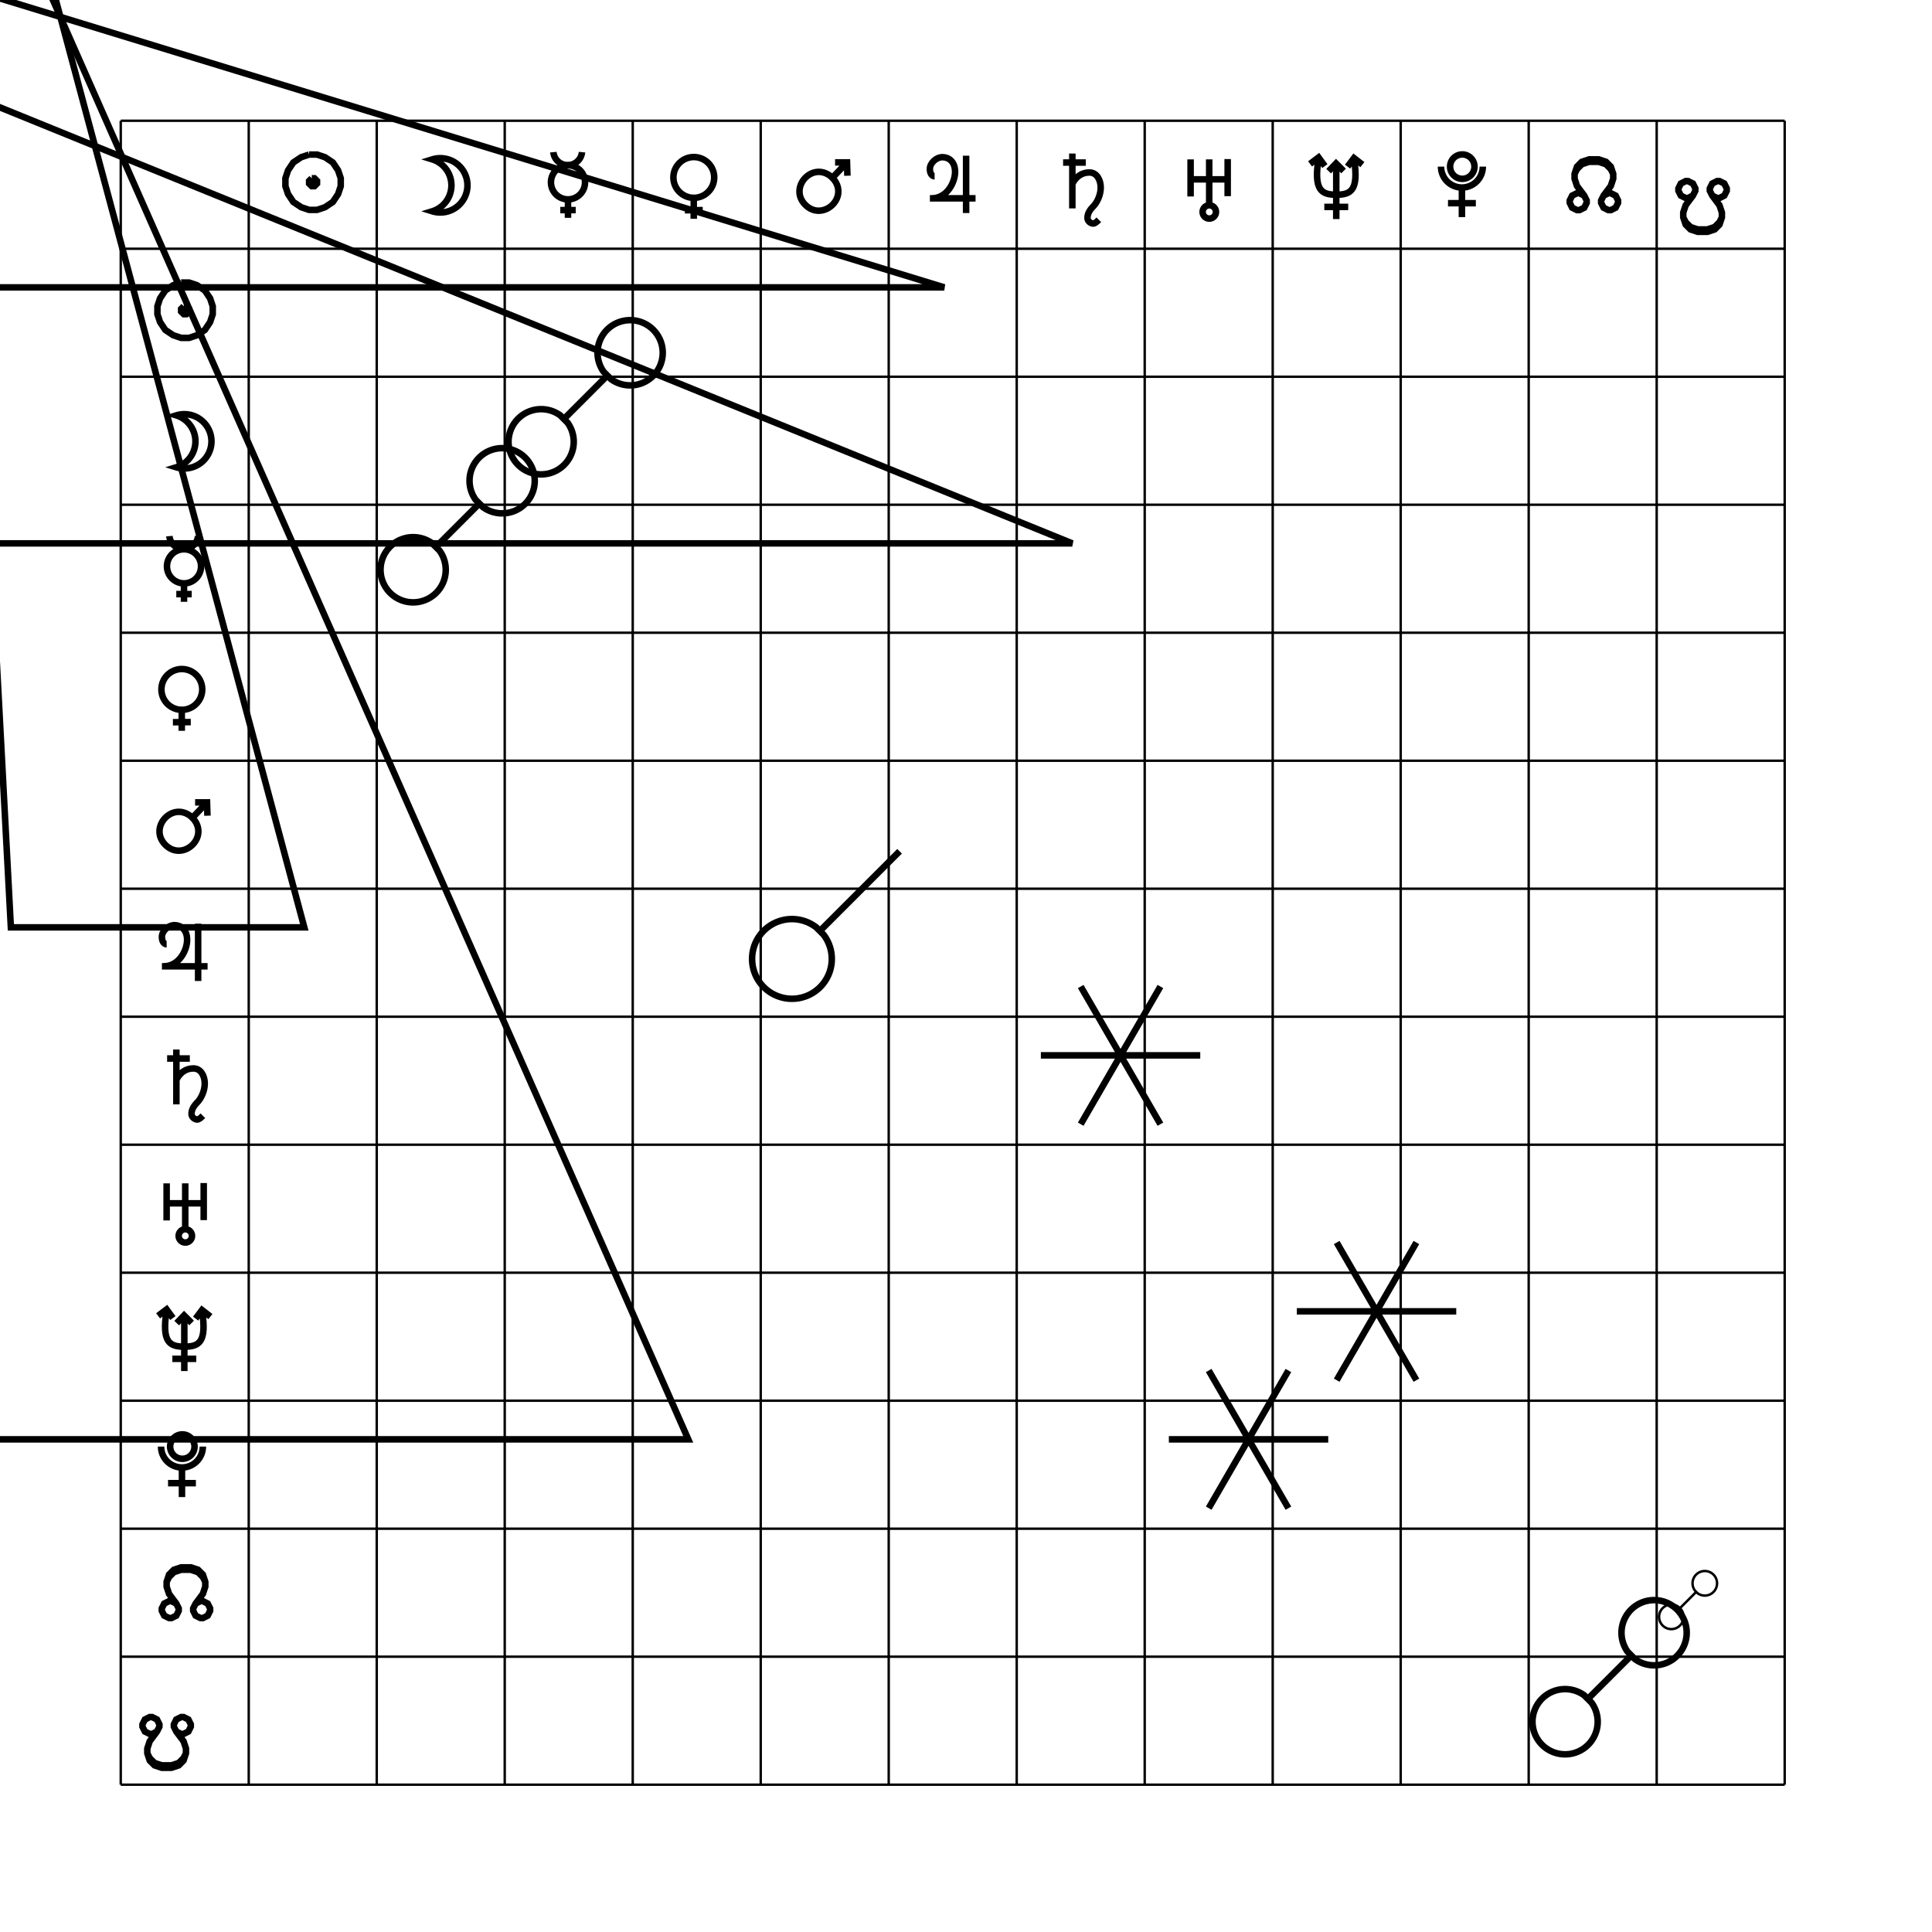 <?xml version="1.0" encoding="UTF-8" standalone="no"?>
<svg
   xmlns:dc="http://purl.org/dc/elements/1.1/"
   xmlns:cc="http://creativecommons.org/ns#"
   xmlns:rdf="http://www.w3.org/1999/02/22-rdf-syntax-ns#"
   xmlns:svg="http://www.w3.org/2000/svg"
   xmlns="http://www.w3.org/2000/svg"
   xmlns:sodipodi="http://sodipodi.sourceforge.net/DTD/sodipodi-0.dtd"
   xmlns:inkscape="http://www.inkscape.org/namespaces/inkscape"
   style="position: relative; overflow: hidden;"
   version="1.1"
   width="800"
   height="800"
   viewBox="0 0 800  800"
   id="svg216"
   sodipodi:docname="rejilla3.svg"
   inkscape:version="0.92.4 (5da689c313, 2019-01-14)">
  <defs
     id="defs220" />
  <sodipodi:namedview
     pagecolor="#ffffff"
     bordercolor="#666666"
     borderopacity="1"
     objecttolerance="10"
     gridtolerance="10"
     guidetolerance="10"
     inkscape:pageopacity="0"
     inkscape:pageshadow="2"
     inkscape:window-width="1920"
     inkscape:window-height="1017"
     id="namedview218"
     showgrid="false"
     inkscape:zoom="0.295"
     inkscape:cx="-306.77966"
     inkscape:cy="400"
     inkscape:window-x="-8"
     inkscape:window-y="-8"
     inkscape:window-maximized="1"
     inkscape:current-layer="aspects-aspectGrid" />
  <g
     id="aspects">
    <g
       id="aspects-aspectGrid">
      <line
         x1="50"
         y1="50"
         x2="50"
         y2="739"
         id="line2"
         style="stroke:#000000" />
      <line
         x1="103"
         y1="50"
         x2="103"
         y2="739"
         id="line4"
         style="stroke:#000000" />
      <line
         x1="156"
         y1="50"
         x2="156"
         y2="739"
         id="line6"
         style="stroke:#000000" />
      <line
         x1="209"
         y1="50"
         x2="209"
         y2="739"
         id="line8"
         style="stroke:#000000" />
      <line
         x1="262"
         y1="50"
         x2="262"
         y2="739"
         id="line10"
         style="stroke:#000000" />
      <line
         x1="315"
         y1="50"
         x2="315"
         y2="739"
         id="line12"
         style="stroke:#000000" />
      <line
         x1="368"
         y1="50"
         x2="368"
         y2="739"
         id="line14"
         style="stroke:#000000" />
      <line
         x1="421"
         y1="50"
         x2="421"
         y2="739"
         id="line16"
         style="stroke:#000000" />
      <line
         x1="474"
         y1="50"
         x2="474"
         y2="739"
         id="line18"
         style="stroke:#000000" />
      <line
         x1="527"
         y1="50"
         x2="527"
         y2="739"
         id="line20"
         style="stroke:#000000" />
      <line
         x1="580"
         y1="50"
         x2="580"
         y2="739"
         id="line22"
         style="stroke:#000000" />
      <line
         x1="633"
         y1="50"
         x2="633"
         y2="739"
         id="line24"
         style="stroke:#000000" />
      <line
         x1="686"
         y1="50"
         x2="686"
         y2="739"
         id="line26"
         style="stroke:#000000" />
      <line
         x1="739"
         y1="50"
         x2="739"
         y2="739"
         id="line28"
         style="stroke:#000000" />
      <line
         x1="50"
         y1="50"
         x2="739"
         y2="50"
         id="line30"
         style="stroke:#000000" />
      <line
         x1="50"
         y1="103"
         x2="739"
         y2="103"
         id="line32"
         style="stroke:#000000" />
      <line
         x1="50"
         y1="156"
         x2="739"
         y2="156"
         id="line34"
         style="stroke:#000000" />
      <line
         x1="50"
         y1="209"
         x2="739"
         y2="209"
         id="line36"
         style="stroke:#000000" />
      <line
         x1="50"
         y1="262"
         x2="739"
         y2="262"
         id="line38"
         style="stroke:#000000" />
      <line
         x1="50"
         y1="315"
         x2="739"
         y2="315"
         id="line40"
         style="stroke:#000000" />
      <line
         x1="50"
         y1="368"
         x2="739"
         y2="368"
         id="line42"
         style="stroke:#000000" />
      <line
         x1="50"
         y1="421"
         x2="739"
         y2="421"
         id="line44"
         style="stroke:#000000" />
      <line
         x1="50"
         y1="474"
         x2="739"
         y2="474"
         id="line46"
         style="stroke:#000000" />
      <line
         x1="50"
         y1="527"
         x2="739"
         y2="527"
         id="line48"
         style="stroke:#000000" />
      <line
         x1="50"
         y1="580"
         x2="739"
         y2="580"
         id="line50"
         style="stroke:#000000" />
      <line
         x1="50"
         y1="633"
         x2="739"
         y2="633"
         id="line52"
         style="stroke:#000000" />
      <line
         x1="50"
         y1="686"
         x2="739"
         y2="686"
         id="line54"
         style="stroke:#000000" />
      <line
         x1="50"
         y1="739"
         x2="739"
         y2="739"
         id="line56"
         style="stroke:#000000" />
      <g
         transform="matrix(1.5,0,0,1.5,-64,-32)"
         id="g60">
        <path
           d="m 128,64 -2.182,0.727 -2.182,1.455 -1.455,2.182 -0.727,2.182 v 2.182 l 0.727,2.182 1.455,2.182 2.182,1.455 L 128,79.273 h 2.182 l 2.182,-0.727 2.182,-1.455 1.455,-2.182 0.727,-2.182 V 70.545 L 136,68.364 134.545,66.182 132.364,64.727 130.182,64 H 128 m 0.727,6.545 L 128,71.273 v 0.727 l 0.727,0.727 h 0.727 l 0.727,-0.727 v -0.727 l -0.727,-0.727 h -0.727 m 0,0.727 v 0.727 h 0.727 v -0.727 h -0.727"
           id="path58"
           inkscape:connector-curvature="0"
           style="fill:none;stroke:#000000;stroke-width:1.8" />
      </g>
      <g
         transform="matrix(1.5,0,0,1.5,-89.5,-33)"
         id="g64">
        <path
           d="M 179,66 A 7.497,7.497 0 0 1 179,80.327 7.497,7.497 0 1 0 179,66 Z"
           id="path62"
           inkscape:connector-curvature="0"
           style="fill:none;stroke:#000000;stroke-width:1.8" />
      </g>
      <g
         transform="matrix(1.5,0,0,1.5,-116,-43.5)"
         id="g70">
        <path
           d="m 232,87 h 4.26 m -2.13,-2.982 v 5.112 m 4.703,-9.798 a 4.703,4.703 0 0 1 -4.703,4.703 4.703,4.703 0 0 1 -4.703,-4.703 4.703,4.703 0 0 1 4.703,-4.703 4.703,4.703 0 0 1 4.703,4.703 z"
           id="path66"
           inkscape:connector-curvature="0"
           style="fill:none;stroke:#000000;stroke-width:1.8" />
        <path
           d="m 238,71 a 3.972,3.972 0 0 1 -3.955,3.591 3.972,3.972 0 0 1 -3.952,-3.594"
           id="path68"
           inkscape:connector-curvature="0"
           style="fill:none;stroke:#000000;stroke-width:1.8" />
      </g>
      <g
         transform="matrix(1.5,0,0,1.5,-145.5,-43.5)"
         id="g74">
        <path
           d="m 291,87 -4.938,0.04 m 2.449,2.365 v -5.79 c -3.11,-0.009 -5.625,-2.534 -5.62,-5.642 0.004,-3.108 2.527,-5.622 5.636,-5.622 3.109,0 5.631,2.514 5.636,5.622 0.004,3.108 -2.511,5.634 -5.62,5.642"
           id="path72"
           inkscape:connector-curvature="0"
           style="fill:none;stroke:#000000;stroke-width:1.8" />
      </g>
      <g
         transform="matrix(1.5,0,0,1.5,-172,-36.5)"
         id="g78">
        <path
           d="m 344,73 c -5.247,-4.151 -11.699,3.206 -7.019,7.886 4.681,4.68 12.037,-1.771 7.886,-7.019 z m 0,0 0.434,0.434 3.997,-4.217 m -3.24,-0.055 h 3.295 l 0.11,3.682"
           id="path76"
           inkscape:connector-curvature="0"
           style="fill:none;stroke:#000000;stroke-width:1.8" />
      </g>
      <g
         transform="matrix(1.5,0,0,1.5,-193.5,-36.5)"
         id="g82">
        <path
           d="m 387,73 c -0.435,0 -1.304,-0.406 -1.304,-2.029 0,-1.623 1.739,-3.246 3.478,-3.246 1.739,0 3.478,1.217 3.478,4.057 0,2.84 -2.174,7.303 -6.521,7.303 m 12.173,0 h -12.607 m 9.999,-11.766 v 15.823"
           id="path80"
           inkscape:connector-curvature="0"
           style="fill:none;stroke:#000000;stroke-width:1.8" />
      </g>
      <g
         transform="matrix(1.5,0,0,1.5,-227.5,-45.5)"
         id="g86">
        <path
           d="m 455,91 c -0.522,0.522 -1.044,1.044 -1.567,1.044 -0.522,0 -1.567,-0.522 -1.567,-1.567 0,-1.044 0.522,-2.089 1.567,-3.133 1.044,-1.044 2.089,-3.133 2.089,-5.222 0,-2.089 -1.044,-4.178 -3.133,-4.178 -1.976,0 -3.656,1.044 -4.7,3.133 m -2.555,-5.875 h 6.267 m -3.711,-2.481 v 15.144"
           id="path84"
           inkscape:connector-curvature="0"
           style="fill:none;stroke:#000000;stroke-width:1.8" />
      </g>
      <g
         transform="matrix(1.5,0,0,1.5,-246.5,-33)"
         id="g92">
        <path
           d="M 493,66 V 76.238 M 503.236,65.911 v 10.238 m -10.266,-4.639 h 10.231 m -5.064,-5.515 v 11.95"
           id="path88"
           inkscape:connector-curvature="0"
           style="fill:none;stroke:#000000;stroke-width:1.8" />
        <path
           d="M 500,80.5 A 1.838,1.838 0 0 1 498.162,82.338 1.838,1.838 0 0 1 496.323,80.5 1.838,1.838 0 0 1 498.162,78.662 1.838,1.838 0 0 1 500,80.5 Z"
           id="path90"
           inkscape:connector-curvature="0"
           style="fill:none;stroke:#000000;stroke-width:1.8" />
      </g>
      <g
         transform="matrix(1.5,0,0,1.5,-279,-34.5)"
         id="g96">
        <path
           d="m 558,69 1.771,-2.363 2.319,1.804 m -14.443,-0.2 2.341,-1.774 1.741,2.386 m -1.8,-1.773 c -1.238,8.41 0.825,9.671 4.951,9.671 4.126,0 6.189,-1.261 4.951,-9.671 m -7.053,3.17 2.04,-2.126 2.086,2.079 m -5.324,9.912 h 6.601 m -3.301,-12.194 v 15.558"
           id="path94"
           inkscape:connector-curvature="0"
           style="fill:none;stroke:#000000;stroke-width:1.8" />
      </g>
      <g
         transform="matrix(1.5,0,0,1.5,-307,-34.5)"
         id="g102">
        <path
           d="m 614,69 a 5.768,5.768 0 0 1 -2.884,4.995 5.768,5.768 0 0 1 -5.768,0 A 5.768,5.768 0 0 1 602.465,69 m 5.768,13.939 V 74.768 m -3.845,4.326 h 7.69"
           id="path98"
           inkscape:connector-curvature="0"
           style="fill:none;stroke:#000000;stroke-width:1.8" />
        <path
           d="M 611.7,69 A 3.364,3.364 0 0 1 608.336,72.364 3.364,3.364 0 0 1 604.971,69 3.364,3.364 0 0 1 608.336,65.636 3.364,3.364 0 0 1 611.7,69 Z"
           id="path100"
           inkscape:connector-curvature="0"
           style="fill:none;stroke:#000000;stroke-width:1.8" />
      </g>
      <g
         transform="matrix(1.5,0,0,1.5,-328,-40.5)"
         id="g106">
        <path
           d="m 656,81 -1.333,-0.667 H 654 L 652.667,81 652,82.333 V 83 l 0.667,1.333 L 654,85 h 0.667 L 656,84.333 656.667,83 V 82.333 L 656,81 l -2,-2.667 -0.667,-2 V 75 L 654,73 l 1.333,-1.333 2,-0.667 H 660 l 2,0.667 L 663.333,73 664,75 v 1.333 l -0.667,2 -2,2.667 -0.667,1.333 V 83 l 0.667,1.333 L 662.667,85 h 0.667 L 664.667,84.333 665.333,83 V 82.333 L 664.667,81 663.333,80.333 h -0.667 L 661.333,81 m -8,-6 0.667,-1.333 1.333,-1.333 2,-0.667 H 660 l 2,0.667 1.333,1.333 L 664,75"
           id="path104"
           inkscape:connector-curvature="0"
           style="fill:none;stroke:#000000;stroke-width:1.8" />
      </g>
      <g
         transform="matrix(1.5,0,0,1.5,-354.5,-40.5)"
         id="g110">
        <path
           transform="rotate(180,709,81)"
           d="m 709,81 -1.333,-0.667 H 707 L 705.667,81 705,82.333 V 83 l 0.667,1.333 L 707,85 h 0.667 L 709,84.333 709.667,83 V 82.333 L 709,81 l -2,-2.667 -0.667,-2 V 75 L 707,73 l 1.333,-1.333 2,-0.667 H 713 l 2,0.667 L 716.333,73 717,75 v 1.333 l -0.667,2 -2,2.667 -0.667,1.333 V 83 l 0.667,1.333 L 715.667,85 h 0.667 L 717.667,84.333 718.333,83 V 82.333 L 717.667,81 716.333,80.333 h -0.667 L 714.333,81 m -8,-6 0.667,-1.333 1.333,-1.333 2,-0.667 H 713 l 2,0.667 1.333,1.333 L 717,75"
           id="path108"
           inkscape:connector-curvature="0"
           style="fill:none;stroke:#000000;stroke-width:1.8" />
      </g>
      <g
         transform="matrix(1.5,0,0,1.5,-37.5,-58.5)"
         id="g114">
        <path
           d="m 75,117 -2.182,0.727 -2.182,1.455 -1.455,2.182 -0.727,2.182 v 2.182 l 0.727,2.182 1.455,2.182 2.182,1.455 L 75,132.273 h 2.182 l 2.182,-0.727 2.182,-1.455 1.455,-2.182 0.727,-2.182 v -2.182 L 83,121.364 81.545,119.182 79.364,117.727 77.182,117 H 75 m 0.727,6.545 L 75,124.273 V 125 l 0.727,0.727 h 0.727 L 77.182,125 v -0.727 l -0.727,-0.727 h -0.727 m 0,0.727 V 125 h 0.727 v -0.727 h -0.727"
           id="path112"
           inkscape:connector-curvature="0"
           style="fill:none;stroke:#000000;stroke-width:1.8" />
      </g>
      <g
         transform="matrix(1.5,0,0,1.5,-36.5,-86)"
         id="g118">
        <path
           d="M 73,172 A 7.497,7.497 0 0 1 73,186.327 7.497,7.497 0 1 0 73,172 Z"
           id="path116"
           inkscape:connector-curvature="0"
           style="fill:none;stroke:#000000;stroke-width:1.8" />
      </g>
      <g
         transform="matrix(1.5,0,0,1.5,-36.5,-123)"
         id="g124">
        <path
           d="m 73,246 h 4.26 m -2.13,-2.982 v 5.112 m 4.703,-9.798 a 4.703,4.703 0 0 1 -4.703,4.703 4.703,4.703 0 0 1 -4.703,-4.703 4.703,4.703 0 0 1 4.703,-4.703 4.703,4.703 0 0 1 4.703,4.703 z"
           id="path120"
           inkscape:connector-curvature="0"
           style="fill:none;stroke:#000000;stroke-width:1.8" />
        <path
           d="m 79,230 a 3.972,3.972 0 0 1 -3.955,3.591 3.972,3.972 0 0 1 -3.952,-3.594"
           id="path122"
           inkscape:connector-curvature="0"
           style="fill:none;stroke:#000000;stroke-width:1.8" />
      </g>
      <g
         transform="matrix(1.5,0,0,1.5,-39.5,-149.5)"
         id="g128">
        <path
           d="m 79,299 -4.938,0.04 m 2.449,2.365 v -5.79 c -3.11,-0.008 -5.625,-2.534 -5.62,-5.642 0.004,-3.108 2.527,-5.622 5.636,-5.622 3.109,0 5.631,2.514 5.636,5.622 0.004,3.108 -2.511,5.634 -5.62,5.642"
           id="path126"
           inkscape:connector-curvature="0"
           style="fill:none;stroke:#000000;stroke-width:1.8" />
      </g>
      <g
         transform="matrix(1.5,0,0,1.5,-39.5,-169)"
         id="g132">
        <path
           d="m 79,338 c -5.247,-4.151 -11.699,3.206 -7.019,7.886 4.68,4.68 12.037,-1.771 7.886,-7.019 z m 0,0 0.434,0.434 3.997,-4.217 m -3.24,-0.055 h 3.295 l 0.11,3.682"
           id="path130"
           inkscape:connector-curvature="0"
           style="fill:none;stroke:#000000;stroke-width:1.8" />
      </g>
      <g
         transform="matrix(1.5,0,0,1.5,-34.5,-195.5)"
         id="g136">
        <path
           d="m 69,391 c -0.435,0 -1.304,-0.406 -1.304,-2.029 0,-1.623 1.739,-3.246 3.478,-3.246 1.739,0 3.478,1.217 3.478,4.057 0,2.84 -2.174,7.303 -6.521,7.303 m 12.173,0 H 67.696 m 9.999,-11.766 v 15.823"
           id="path134"
           inkscape:connector-curvature="0"
           style="fill:none;stroke:#000000;stroke-width:1.8" />
      </g>
      <g
         transform="matrix(1.5,0,0,1.5,-42,-231)"
         id="g140">
        <path
           d="m 84,462 c -0.522,0.522 -1.044,1.044 -1.567,1.044 -0.522,0 -1.567,-0.522 -1.567,-1.567 0,-1.044 0.522,-2.089 1.567,-3.133 1.044,-1.044 2.089,-3.133 2.089,-5.222 0,-2.089 -1.044,-4.178 -3.133,-4.178 -1.976,0 -3.656,1.044 -4.7,3.133 m -2.555,-5.875 h 6.267 m -3.711,-2.481 v 15.144"
           id="path138"
           inkscape:connector-curvature="0"
           style="fill:none;stroke:#000000;stroke-width:1.8" />
      </g>
      <g
         transform="matrix(1.5,0,0,1.5,-34.5,-245)"
         id="g146">
        <path
           d="m 69,490 v 10.238 M 79.236,489.911 v 10.238 m -10.266,-4.639 h 10.231 m -5.064,-5.515 v 11.95"
           id="path142"
           inkscape:connector-curvature="0"
           style="fill:none;stroke:#000000;stroke-width:1.8" />
        <path
           d="M 76,504.5 A 1.838,1.838 0 0 1 74.162,506.338 1.838,1.838 0 0 1 72.323,504.5 1.838,1.838 0 0 1 74.162,502.662 1.838,1.838 0 0 1 76,504.5 Z"
           id="path144"
           inkscape:connector-curvature="0"
           style="fill:none;stroke:#000000;stroke-width:1.8" />
      </g>
      <g
         transform="matrix(1.5,0,0,1.5,-40.5,-273)"
         id="g150">
        <path
           d="m 81,546 1.771,-2.363 2.319,1.804 m -14.443,-0.2 2.341,-1.774 1.741,2.386 m -1.8,-1.773 c -1.238,8.41 0.825,9.671 4.951,9.671 4.126,0 6.189,-1.261 4.951,-9.671 m -7.053,3.17 2.04,-2.126 2.086,2.079 m -5.324,9.912 h 6.601 m -3.301,-12.194 v 15.558"
           id="path148"
           inkscape:connector-curvature="0"
           style="fill:none;stroke:#000000;stroke-width:1.8" />
      </g>
      <g
         transform="matrix(1.5,0,0,1.5,-42,-299.5)"
         id="g156">
        <path
           d="m 84,599 a 5.768,5.768 0 0 1 -2.884,4.995 5.768,5.768 0 0 1 -5.768,0 A 5.768,5.768 0 0 1 72.465,599 m 5.768,13.939 v -8.171 m -3.845,4.326 h 7.69"
           id="path152"
           inkscape:connector-curvature="0"
           style="fill:none;stroke:#000000;stroke-width:1.8" />
        <path
           d="M 81.7,599 A 3.364,3.364 0 0 1 78.336,602.364 3.364,3.364 0 0 1 74.971,599 3.364,3.364 0 0 1 78.336,595.636 3.364,3.364 0 0 1 81.7,599 Z"
           id="path154"
           inkscape:connector-curvature="0"
           style="fill:none;stroke:#000000;stroke-width:1.8" />
      </g>
      <g
         transform="matrix(1.5,0,0,1.5,-36.5,-332)"
         id="g160">
        <path
           d="m 73,664 -1.333,-0.667 H 71 L 69.667,664 69,665.333 V 666 l 0.667,1.333 L 71,668 h 0.667 L 73,667.333 73.667,666 v -0.667 L 73,664 l -2,-2.667 -0.667,-2 V 658 L 71,656 l 1.333,-1.333 2,-0.667 H 77 l 2,0.667 L 80.333,656 81,658 v 1.333 l -0.667,2 -2,2.667 -0.667,1.333 V 666 l 0.667,1.333 L 79.667,668 h 0.667 L 81.667,667.333 82.333,666 v -0.667 L 81.667,664 80.333,663.333 H 79.667 L 78.333,664 m -8,-6 L 71,656.667 l 1.333,-1.333 2,-0.667 H 77 l 2,0.667 1.333,1.333 L 81,658"
           id="path158"
           inkscape:connector-curvature="0"
           style="fill:none;stroke:#000000;stroke-width:1.8" />
      </g>
      <g
         transform="matrix(1.5,0,0,1.5,-36.5,-358.5)"
         id="g164">
        <path
           transform="rotate(180,73,717)"
           d="m 73,717 -1.333,-0.667 H 71 L 69.667,717 69,718.333 V 719 l 0.667,1.333 L 71,721 h 0.667 L 73,720.333 73.667,719 v -0.667 L 73,717 l -2,-2.667 -0.667,-2 V 711 L 71,709 l 1.333,-1.333 2,-0.667 H 77 l 2,0.667 L 80.333,709 81,711 v 1.333 l -0.667,2 -2,2.667 -0.667,1.333 V 719 l 0.667,1.333 L 79.667,721 h 0.667 L 81.667,720.333 82.333,719 v -0.667 L 81.667,717 80.333,716.333 H 79.667 L 78.333,717 m -8,-6 L 71,709.667 l 1.333,-1.333 2,-0.667 H 77 l 2,0.667 1.333,1.333 L 81,711"
           id="path162"
           inkscape:connector-curvature="0"
           style="fill:none;stroke:#000000;stroke-width:1.8" />
      </g>
      <g
         transform="matrix(1.5,0,0,1.5,-63,-192)"
         id="g168">
        <path
           d="M 126,384 H 45 L 25,7 Z"
           id="path166"
           inkscape:connector-curvature="0"
           style="fill:none;stroke:#000000;stroke-width:1.8" />
      </g>
      <g
         transform="matrix(1.5,0,0,1.5,-89.5,-112.5)"
         id="g172">
        <path
           d="m 179,225 a 9,9 0 1 0 2,2 z m 1,1 12,-12 m 1,1 a 9,9 0 1 0 -2,-2 z"
           id="path170"
           inkscape:connector-curvature="0"
           style="fill:none;stroke:#000000;stroke-width:1.8" />
      </g>
      <g
         transform="matrix(1.5,0,0,1.5,-116,-86)"
         id="g176">
        <path
           d="m 232,172 a 9,9 0 1 0 2,2 z m 1,1 12,-12 m 1,1 a 9,9 0 1 0 -2,-2 z"
           id="path174"
           inkscape:connector-curvature="0"
           style="fill:none;stroke:#000000;stroke-width:1.8" />
      </g>
      <g
         transform="matrix(1.5,0,0,1.5,-142.5,-298)"
         id="g180">
        <path
           d="M 285,596 H 45 L 25,7 Z"
           id="path178"
           inkscape:connector-curvature="0"
           style="fill:none;stroke:#000000;stroke-width:1.8" />
      </g>
      <g
         transform="matrix(1.5,0,0,1.5,-169,-192)"
         id="g184">
        <path
           d="m 338,384 a 11,11 0 1 0 2,2 z m 1,1 22,-22"
           id="path182"
           inkscape:connector-curvature="0"
           style="fill:none;stroke:#000000;stroke-width:1.8" />
      </g>
      <g
         transform="matrix(1.5,0,0,1.5,-195.5,-59.5)"
         id="g188">
        <path
           d="M 391,119 H 45 L 25,7 Z"
           id="path186"
           inkscape:connector-curvature="0"
           style="fill:none;stroke:#000000;stroke-width:1.8" />
      </g>
      <g
         transform="matrix(1.5,0,0,1.5,-222,-112.5)"
         id="g192">
        <path
           d="M 444,225 H 45.911 V 46.134 H 4.089 Z"
           id="path190"
           inkscape:connector-curvature="0"
           style="fill:none;stroke:#000000;stroke-width:1.8" />
      </g>
      <g
         transform="matrix(1.5,0,0,1.5,-248.5,-218.5)"
         id="g196">
        <path
           d="m 497,437 h -44 m 11,-19 22,38 m 0,-38 -22,38"
           id="path194"
           inkscape:connector-curvature="0"
           style="fill:none;stroke:#000000;stroke-width:1.8" />
      </g>
      <g
         transform="matrix(1.5,0,0,1.5,-275,-298)"
         id="g200">
        <path
           d="m 550,596 h -44 m 11,-19 22,38 m 0,-38 -22,38"
           id="path198"
           inkscape:connector-curvature="0"
           style="fill:none;stroke:#000000;stroke-width:1.8" />
      </g>
      <g
         transform="matrix(1.5,0,0,1.5,-301.5,-271.5)"
         id="g204">
        <path
           d="m 603,543 h -44 m 11,-19 22,38 m 0,-38 -22,38"
           id="path202"
           inkscape:connector-curvature="0"
           style="fill:none;stroke:#000000;stroke-width:1.8" />
      </g>
      <g
         transform="matrix(1.5,0,0,1.5,-328,-351)"
         id="g208">
        <path
           d="m 656,702 a 9,9 0 1 0 2,2 z m 1,1 12,-12 m 1,1 a 9,9 0 1 0 -2,-2 z"
           id="path206"
           inkscape:connector-curvature="0"
           style="fill:none;stroke:#000000;stroke-width:1.8" />
      </g>
      <g
         transform="matrix(0.564,0,0,0.565,295.169,298.694)"
         id="g212">
        <path
           d="m 709,649 a 9,9 0 1 0 2,2 z m 1,1 12,-12 m 1,1 a 9,9 0 1 0 -2,-2 z"
           id="path210"
           inkscape:connector-curvature="0"
           style="fill:none;stroke:#000000;stroke-width:1.8" />
      </g>
    </g>
  </g>
</svg>
